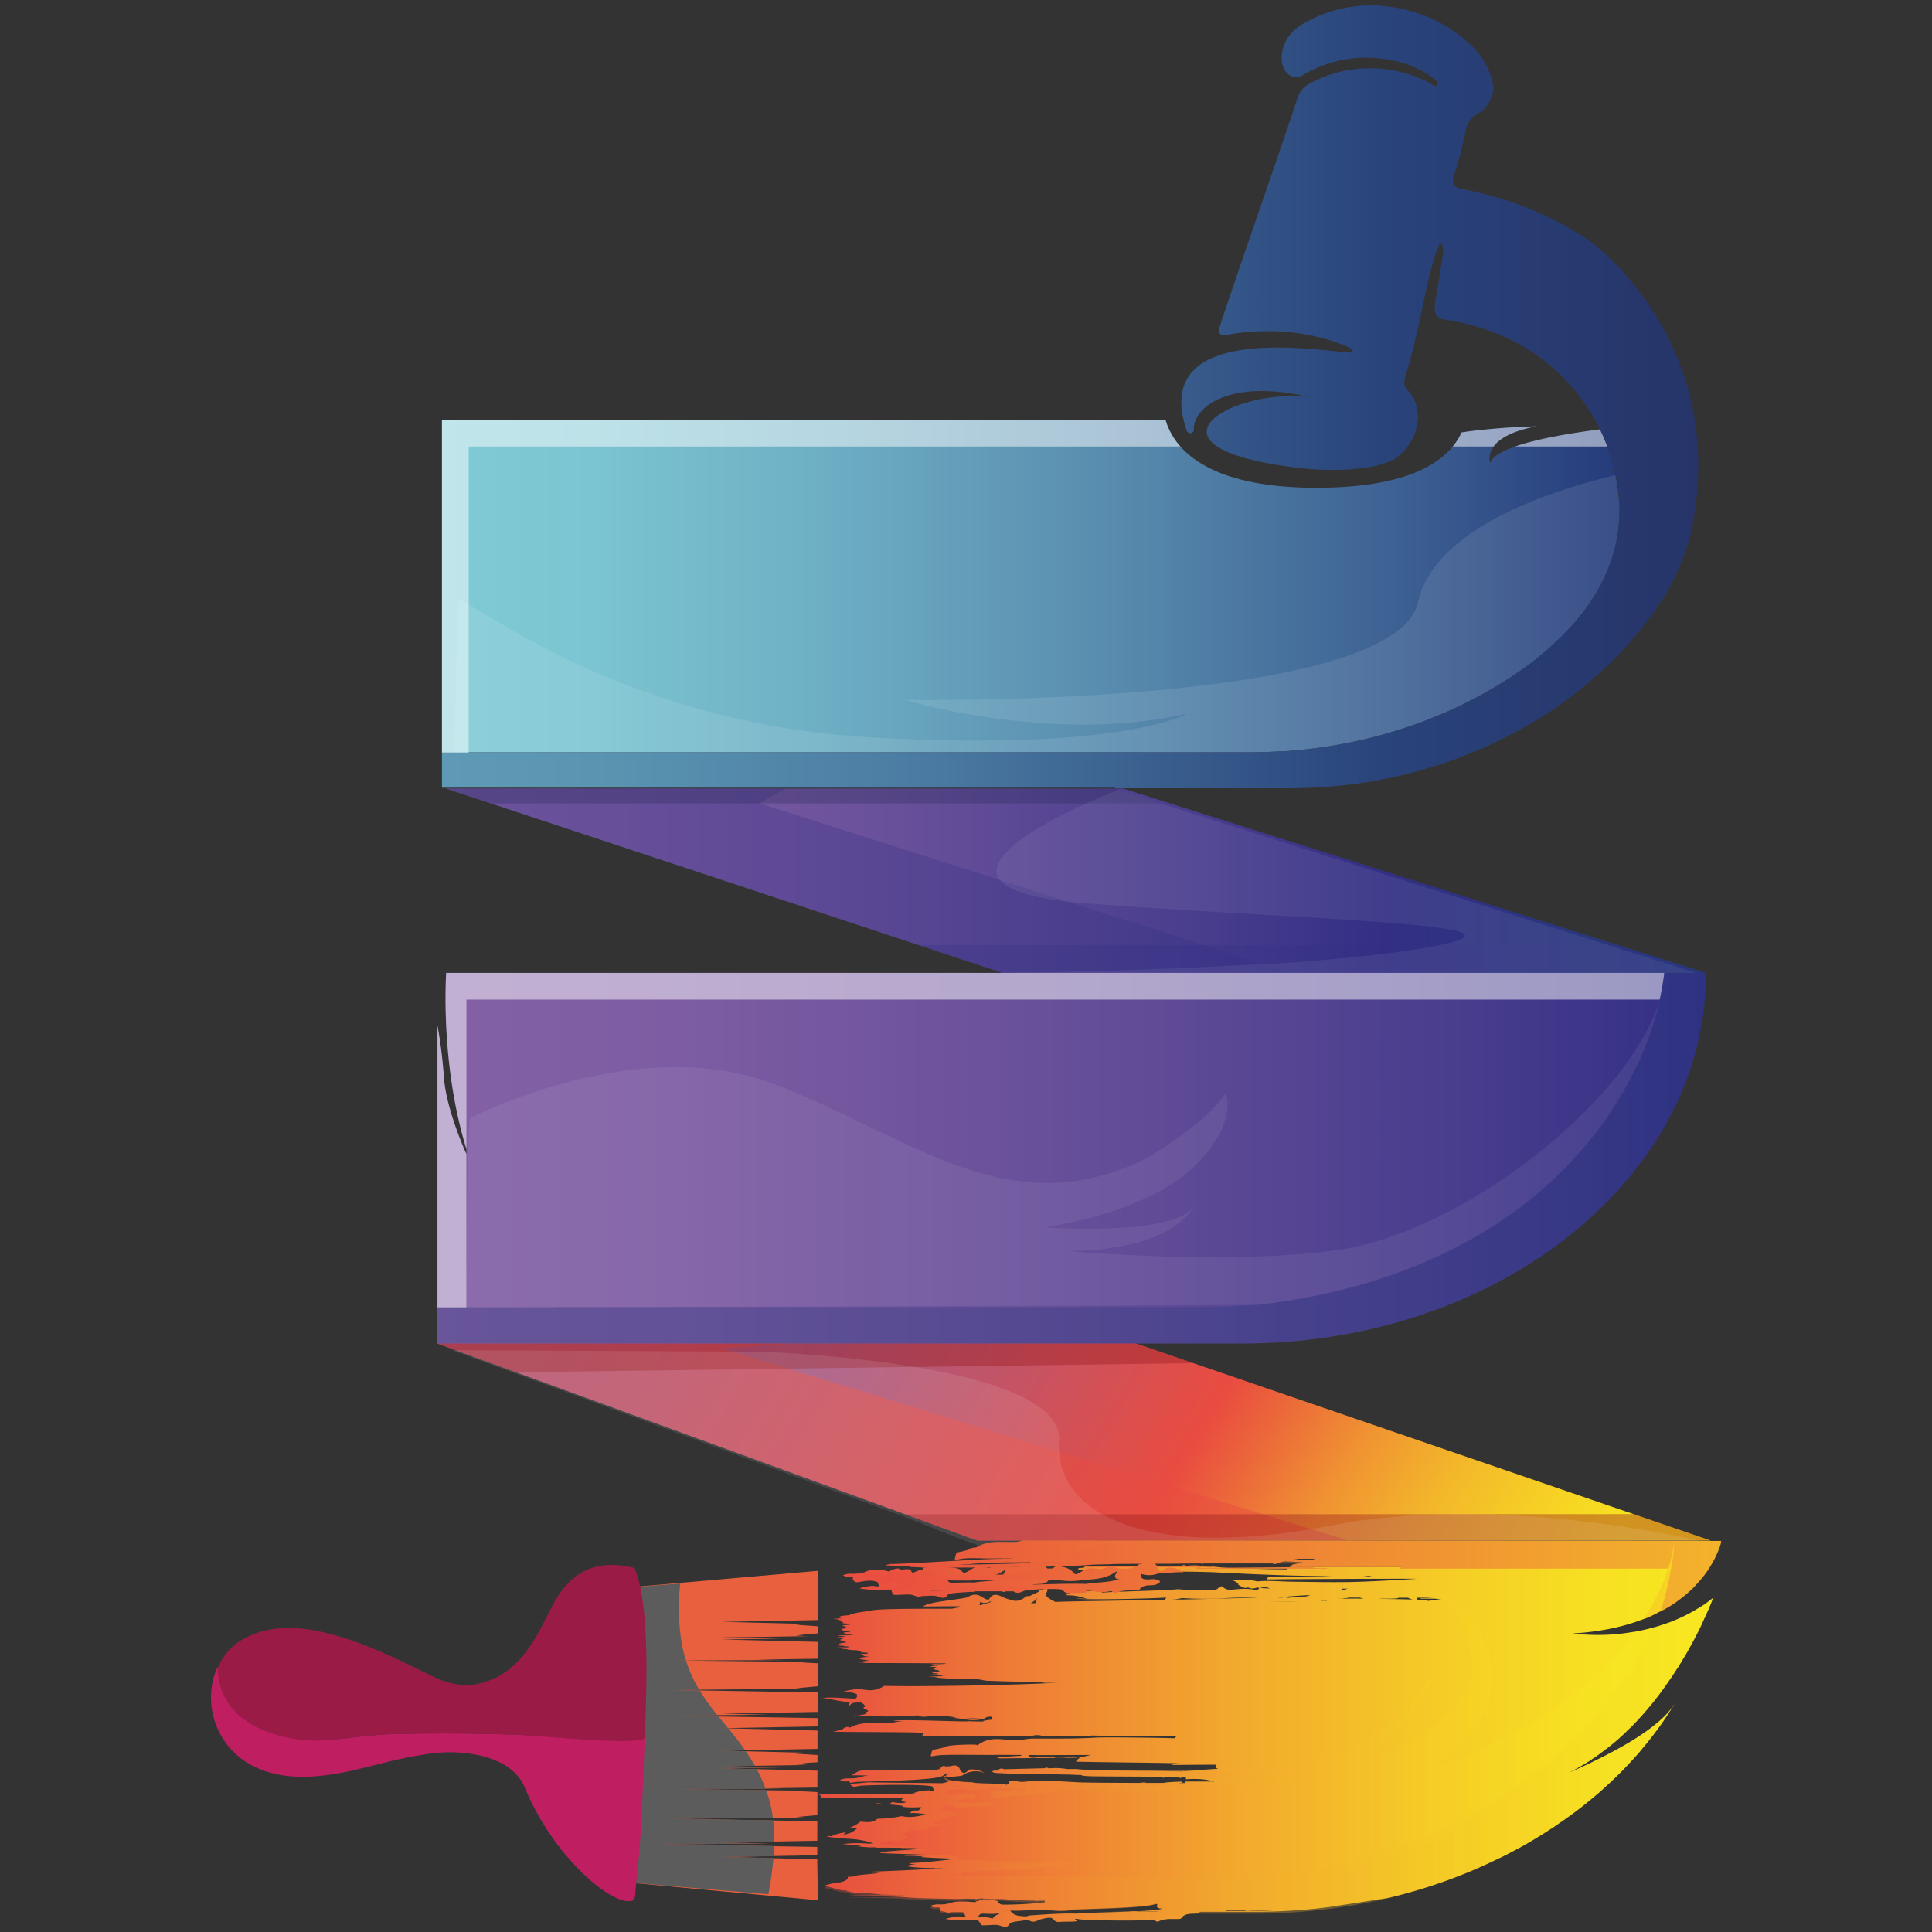 <svg width="800" height="800" fill="none" xmlns="http://www.w3.org/2000/svg"><rect width="100%" height="100%" fill="#333333" stroke="none"/><g clip-path="url(#a)" transform="matrix(1.29 0 0 1.29 -71.294 -54.531)"><path d="M561.607 241.069s-.031.057-.056.088a88.144 88.144 0 0 1-10.429 10.532c-22.35 18.024-51.723 29.727-84.268 31.785h-.41a2.279 2.279 0 0 1-.437 0c-3.16.177-6.213.266-9.341.266H205.735v.114h-8.603v-106.76h232.26a22.414 22.414 0 0 0 4.779 8.511c6.092 6.833 18.626 13.349 44.345 13.236 25.624-.121 37.576-6.517 43.05-13.236a20.404 20.404 0 0 0 2.813-4.49c.411-.089.853-.146 1.264-.209.411-.063.967-.146 1.441-.203 1.403-.177 2.781-.354 4.127-.468 9.608-1.026 17.161-1.089 17.161-1.089-8.217 1.557-11.946 4.141-13.678 6.459-2.048 2.818-1.049 5.281-1.049 5.281.67-2.026 3.628-3.755 7.932-5.281a69.243 69.243 0 0 1 5.689-1.672 71.046 71.046 0 0 1 3.223-.766c5.506-1.229 11.833-2.229 18.217-3.053a.323.323 0 0 1 .145 0 61.894 61.894 0 0 1 2.345 5.516c.354.994.702 1.995.998 3.021.203.589.38 1.172.557 1.761a80.483 80.483 0 0 1 1.024 4.401 69.21 69.21 0 0 1 1.315 10.006c.284 11.039-2.997 23.571-13.483 36.25z" fill="url(#b)" style="fill:url(#b)"/><path d="M434.171 185.605H205.71v98.306h-8.578V177.094h232.26a22.414 22.414 0 0 0 4.779 8.511zM548.365 179.146c-8.217 1.557-11.945 4.141-13.677 6.459h-13.103a20.4 20.4 0 0 0 2.812-4.49v-.032l1.264-.177c.475-.089.968-.146 1.442-.203 1.403-.177 2.78-.354 4.127-.468 9.583-1.027 17.135-1.089 17.135-1.089zM571.181 185.605h-29.612a69.214 69.214 0 0 1 5.688-1.672 71.367 71.367 0 0 1 3.223-.766c5.506-1.229 11.833-2.23 18.217-3.053a.297.297 0 0 1 .145 0 60.936 60.936 0 0 1 2.339 5.491z" fill="#fff" style="mix-blend-mode:overlay" opacity=".5"/><path opacity=".1" d="M561.607 241.067s-.031.057-.057.089c-41.008 44.527-87.895 41.448-106.964 42.886l-2.838-.089-2.673-.171c-3.749.292-4.072.197-4.072.197l-243.876.145 1.081-49.542s.354.146.942.411c.587.267 1.523.76 2.572 1.349 13.564 7.745 57.91 38.384 128.436 42.583 15.612.906 28.968 1.204 40.421 1.026h.088c47.86-.558 61.772-8.6 61.772-8.6-43.878 9.949-90.537-4.433-90.537-4.433s156.872 2.584 164.52-31.31c4.217-18.84 28.38-30.316 48.973-36.832 5.151-1.641 10.044-2.933 14.38-3.99a69.192 69.192 0 0 1 1.315 10.006c.284 11.063-2.997 23.596-13.483 36.275z" fill="#fff"/><path d="M566.734 120.515c-.209-.146-.379-.298-.557-.412-12.565-8.777-26.654-14.293-41.798-17.226-1.991-.411-3.337-1.266-2.459-4.053a146.379 146.379 0 0 0 3.893-14.844 7.306 7.306 0 0 1 4.046-5.37c2.838-1.527 5.271-6.08 4.74-8.867a23.223 23.223 0 0 0-6.352-12.178 45.293 45.293 0 0 0-20.473-11.83c-11.573-3.166-22.754-2.026-33.36 3.642-4.57 2.432-7.85 6.333-7.737 11.944.063 4.103 3.547 6.922 6.321 5.307 7.553-4.37 15.46-6.51 24.309-5.7 6.65.589 12.566 2.438 17.926 6.333.903.678 1.934 1.47 1.403 2.26-.582.938-1.668-.177-2.37-.557a40.264 40.264 0 0 0-18.924-4.78 39.259 39.259 0 0 0-16.548 3.375c-2.75 1.228-5.916 2.463-7.029 6.13-2.345 7.6-22.52 65.412-24.865 73.158-.506 1.672-.677 3.407 2.08 2.938 2.604-.443 20.415-4.052 38.808 3.8.734.311 1.84.975 1.783 1.849-5.739.469-65.95-11.798-53.378 25.11.354 1.045 2.395 1.128 2.3-.519-.353-6.332 10.499-16.51 36.995-10.303-24.568-3.009-57.638 15.99-4.153 22.658 11.277 1.413 24.512.906 31.193-2.532 5.202-2.667 12.288-14.092 4.368-22.571-1.03-1.102-1.024-2.496-.5-4.224 1.789-5.751 3.161-11.652 4.482-17.517.322-1.444.632-2.907.935-4.376 1.498-7.131 2.901-14.319 5.689-21.013 1.137 1.001 1.112 2.407.904 3.699-.734 5.015-1.492 10.069-2.402 15.053-.632 3.496.12 5.491 2.579 5.87 16.313 2.534 30.402 9.158 41.412 21.894 0 0 .734.791 1.846 2.286.323.412.632.88 1.024 1.38.241.324.474.678.733 1.027a41.662 41.662 0 0 1 3.192 4.876c.347.527.662 1.075.942 1.64.422.734.801 1.469 1.138 2.204a61.938 61.938 0 0 1 2.345 5.516c.354.994.701 1.995.999 3.021.202.589.379 1.171.556 1.76a54.536 54.536 0 0 1 2.338 14.408c.298 11.063-2.983 23.596-13.469 36.274 0 0-.032.057-.057.089a88.069 88.069 0 0 1-10.429 10.532c-22.35 18.023-51.722 29.727-84.268 31.785h-.41a2.442 2.442 0 0 1-.436 0c-3.16.178-6.214.266-9.342.266H205.766v.114h-8.634v11.272h215.655l.323.089h.031l.259.089h54.991c7.006.022 14.007-.408 20.958-1.286h.089a151.915 151.915 0 0 0 56.121-18.84 134.613 134.613 0 0 0 21.294-15.231 119.442 119.442 0 0 0 23.286-27.232 79.962 79.962 0 0 0 7.641-18.315 102.333 102.333 0 0 0 2.611-22.241c.202-41.899-26.919-66.236-33.657-71.631z" fill="url(#c)" style="fill:url(#c)"/><path d="m377.177 354.581-178.774-59.2 217.431.025 187.029 59.163z" fill="url(#d)" style="fill:url(#d)"/><path d="m377.177 354.582-178.774-59.2 109.12-.02-8.527 4.75 170.76 54.457z" fill="#322f84" style="mix-blend-mode:multiply" opacity=".3"/><g style="mix-blend-mode:multiply" opacity=".3"><path d="M427.774 300.156H212.82l-14.417-4.775 214.518.019z" fill="#252855"/><path d="m602.862 354.568-225.685.013-27.072-8.968h224.46z" fill="#322f84"/></g><path d="M604.337 536.761 249.26 415.004l-24.113 30.487-.031.063-29.291 27.935-.056.088.113.057a.218.218 0 0 1 .12.032l172.921 63.095z" fill="url(#e)" style="fill:url(#e)"/><path d="m368.943 536.75 118.936-.05-200.732-61.569 21.427-1.539-83.427-28.055-29.435 28.03z" fill="#e94c40" style="mix-blend-mode:multiply" opacity=".5"/><g style="mix-blend-mode:multiply" opacity=".4" fill="#991c1f"><path d="m579.838 528.281-233.94.07 23.044 8.41h235.395zM438.33 479.834l-189.058-64.83-53.58 58.542 25.232 9.227z"/></g><path d="M602.863 354.568a98.772 98.772 0 0 1-.961 13.66 100.28 100.28 0 0 1-1.941 9.956 83.249 83.249 0 0 1-.865 3.255 183.772 183.772 0 0 1-1.056 3.419 2.12 2.12 0 0 1-.145.387 71.254 71.254 0 0 1-1.157 3.274 101.115 101.115 0 0 1-2.863 6.966 131.818 131.818 0 0 1-2.667 5.402 83.56 83.56 0 0 1-1.442 2.647 106.533 106.533 0 0 1-2.338 3.907 117.815 117.815 0 0 1-2.472 3.8 115.884 115.884 0 0 1-2.888 4.021c-.677.944-1.397 1.857-2.117 2.775a93.737 93.737 0 0 1-2.718 3.299 93.343 93.343 0 0 1-1.897 2.172c-.632.703-1.321 1.47-1.991 2.192a118.759 118.759 0 0 1-4.424 4.502c-.5.481-1.005.969-1.536 1.469-1.372 1.305-2.788 2.534-4.235 3.8-.84.747-1.707 1.47-2.598 2.192-.72.582-1.441 1.159-2.187 1.735-1.131.918-2.307 1.785-3.489 2.679-.044 0-.069.044-.12.069-1.08.798-2.162 1.564-3.267 2.337a3.106 3.106 0 0 1-.361.241c-1.226.842-2.528 1.685-3.792 2.533-1.265.849-2.573 1.64-3.868 2.406-1.296.767-2.649 1.571-3.995 2.318-1.201.672-2.409 1.349-3.634 1.976a37.05 37.05 0 0 1-1.562.817 139.978 139.978 0 0 1-7.168 3.445 2.328 2.328 0 0 1-.36.171c-1.371.633-2.768 1.204-4.134 1.78a155.358 155.358 0 0 1-4.019 1.614c-.386.147-.747.292-1.107.412-1.264.482-2.528.937-3.849 1.4-1.517.525-3.053 1.057-4.595 1.539-1.542.481-3.123.962-4.69 1.424-1.568.462-3.16.868-4.734 1.268-1.574.398-3.224.823-4.835 1.183-1.612.361-3.161.697-4.741 1.014-.095 0-.215 0-.309.044-1.587.317-3.161.602-4.785.867-1.625.267-3.009.508-4.551.723-.575.076-1.15.171-1.706.221a72.375 72.375 0 0 1-3.054.387c-1.971.24-3.944.43-5.916.601-1.706.146-3.413.266-5.145.361h-.101c-1.467.07-2.933.146-4.424.19a157.76 157.76 0 0 1-6.011.095H195.679V371.458a145.252 145.252 0 0 1 1.991 15.763c.48 8.822 4.74 19.689 7.288 25.47v-1.588c-7.718-25.111-6.808-50.943-6.492-56.535z" fill="url(#f)" style="fill:url(#f)"/><path d="M197.686 387.221c.481 8.822 4.728 19.683 7.275 25.465v49.302h-9.272v-90.523a151.753 151.753 0 0 1 1.997 15.756z" fill="#fff" style="mix-blend-mode:overlay" opacity=".5"/><path d="M589.47 354.568c0 .12 0 .24-.051.361 0 .361-.069.747-.12 1.204a.677.677 0 0 0-.05.24c-.045.342-.121.678-.165 1.013-.29 1.9-.632 3.8-1.062 5.738H204.99v47.979c-7.718-25.111-6.808-50.943-6.492-56.535z" fill="#fff" style="mix-blend-mode:overlay" opacity=".5"/><path d="M589.48 354.556c-7.326 60.22-70.842 107.273-148.169 107.273H195.702v11.653h258.301c82.225 0 148.877-53.241 148.877-118.926z" fill="#253b7b" style="mix-blend-mode:multiply" opacity=".3"/><path opacity=".07" d="M206.328 401.122s53.549-27.815 97.737-10.766c44.187 17.048 75.133 45.661 119.328 23.66 0 0 19.556-11.399 25.282-20.899 0 0 4.57 10.133-11.238 24.597-15.808 14.464-46.861 18.524-46.861 18.524s45.021 3.318 48.574-8.093c0 0-4.38 15.255-40.952 15.718 0 0 52.948 4.774 87.687-.57 39.112-6.016 92.282-47.269 102.149-80.131 0 0-14.077 84.229-129.075 97.983l-253.99.881s.089-61.733 1.359-60.904z" fill="#fff"/><path d="M605.019 537.787H488.118l-118.943.507-7.996-2.964-14.935-5.965-110.656-40.759h-.177l-3.982-1.494-3.248-1.216h-.09l-6.32-2.35-12.237-4.522h-.151v-.031h-.064l-9.045-3.319 88.831.437 10.284.063s35.497 1.141 63.289 7.6c18.248 4.287 33.158 10.861 32.545 20.899a24.344 24.344 0 0 0 .113 4.667c.999 8.657 6.447 15.529 15.802 20.075 7.408 3.636 17.249 5.84 29.315 6.333h.209c2.225.12 4.539.146 6.953.089a182.228 182.228 0 0 0 26.186-2.35c2.902-.436 5.828-.968 8.849-1.551 5.651-1.114 11.378-1.9 17.193-2.496 17.748-1.792 35.762-1.348 51.697 0a379.729 379.729 0 0 1 51.582 7.911h.178c.631.145 1.111.265 1.403.322z" fill="#fff" style="mix-blend-mode:hard-light" opacity=".1"/><path opacity=".07" d="M599.725 354.574H377.239c6.522-.076 47.79-.601 86.921-3.109l-2.857.355c18.709-1.204 36.919-2.869 50.603-5.156l1.264-.215c44.397-7.689-39.636-8.797-109.486-14.242a144.59 144.59 0 0 1-5.291-.508h-.044c-13.273-1.443-19.942-4.002-22.223-7.111-5.727-7.682 15.296-18.746 28.354-24.648 5.556-2.533 9.671-4.097 9.671-4.097l12.938 4.097 61.81 19.544 3.539 1.133z" fill="#fff"/><path d="M383.868 536.716c-.613.096-1.217.24-1.808.43-4.589.412-9.127-.842-13.495 1.856h-.208c-.379 0-1.732.165-2.212.684l-.196.063c-.928.294-1.872.537-2.826.728-.512.096-.708.14-.986.634v.063c0 .025 0 0 0 0 0-.101.039-.323-.108.387-.309 1.443-.846 1.557 1.758 1.108 2.731-.469 6.428-.096 9.424-.146 2.275-.044 4.716.045 7.01 0-.19.038-.468.076-.632.095h-.393c-1.263 0-3.406 0-5.194.064-5.848.145-25.915 1.513-32.343 1.614a4.95 4.95 0 0 0-2.194.475c2.427.045 4.987.272 7.382.253 9.134-.063 13.325-.101 22.451-.924 2.472-.222 5.007-.07 7.49-.279 3.117-.037 6.226-.05 9.343-.063a.522.522 0 0 0-.241.209h-.044a.78.78 0 0 0-.389-.102.776.776 0 0 0-.388.102c.05 0-.038.114-.67.507a7.068 7.068 0 0 1-2.782.804c-.826.098-1.663.098-2.489 0a5.525 5.525 0 0 1-2.213-.677l-.101.063h-.152a14.59 14.59 0 0 0-3.16.595c-.228.082-.449.158-.632.253-.633-.076-1.334-.184-2.01-.253a10.114 10.114 0 0 0-1.953 0h-.196c-1.264.24-2.415 1.405-3.546 1.767-.79.247-.556-.051-1.176-.336-.221-1.995-11.251-1.317-12.078-1.266-1.094.044 1.124 2.235-2.718 2.134a2.095 2.095 0 0 1-1.442-.938v-.037c-.063-.14.152.208-.044-.127-.417-.747-2.219-.488-2.97-.228 0 0-.057-.038-.077-.044-.341-.133-.682-.286-1.023-.431a3.575 3.575 0 0 0-1.954.494 2.524 2.524 0 0 0-1.055.481h-.101c-.392-.127.632.171-.43-.158a11.718 11.718 0 0 0-2.054-.361c-1.751-.165-3.957-.076-5.259.741a13.463 13.463 0 0 1-3.994.468h-.076a6.69 6.69 0 0 0-2.876.494l.088.077a3.883 3.883 0 0 0 1.725.405 3.269 3.269 0 0 1 1.063 0c.29.101.436.355.265.962.758.76.891.913 1.998.735 1.896-.317 4.133-.849 6.061.095l.063.291c.221.931 1.005 1.222-1.264.893-1.093-.152-3.445.329-4.728.767 2.297.377 4.628.515 6.952.411 1.076 0 2.15-.089 3.237-.146a.217.217 0 0 0 0 .051c.063.177-.045-.165.095.26.139.424.436 1.665 1.068 1.501h.467c1.043.044 3.275-.222 4.741-.064 1.094.121 2.838 1.406 3.792-.044 0-.057.083-.184.36-.431.74-.671 8.059-2.121 8.691-1.336 1.082 1.355 1.897.937 3.161.918 1.264-.018 2.617-.044 3.894-.095 1.276-.05-.5-.994 1.649-.633 1.897.323 4.665.697 6.757.082 0 0-.031-.057 0-.038.354.228 1.441.843 1.751.672 1.827-1.026 4.21-.773 5.796-.805 1.169 0 1.479.089 2.099-.842-.07 0-.032 0 0-.032 1.181-.848 2.294-.791 3.615-.861.431.004.859-.071 1.264-.221 2.377-1.014.93-1.438-.385-1.704-1.056-.209-5.057.944-4.318-1.71a8.03 8.03 0 0 0 4.52.146c.549-.14 1.536-.431 1.896-.526 2.49.145 4.747-.304 7.162-.139a7.44 7.44 0 0 0-2.643-1.267 11.502 11.502 0 0 0-2.439-.272 1.501 1.501 0 0 0-.532.272c-.47.362-.987.66-1.536.887v.038l-.145-.057a1.578 1.578 0 0 1-.992-.868 1.14 1.14 0 0 1-.088-.241 1.832 1.832 0 0 0-.911-1.222h5.266c3.21-.044 6.434-.076 9.644-.088a.33.33 0 0 0 .114.057.64.64 0 0 0 .689-.057h22.445c.075.046.156.08.24.101.274.096.567.122.853.076.203-.051.191-.12.348-.177h10.745a17.536 17.536 0 0 0 3.73-.298c-4.501-.107-9.027-.045-13.539-.063 1.511-.374 3.027-.633 4.519-1.134h11.206a4.145 4.145 0 0 0-1.46.488l28.298.95a.727.727 0 0 1-.044.158c-.746.158-1.751.393-2.433.526-.582.12-.632.088-1.037.582v.051a3.328 3.328 0 0 1-.468.323h122.545l-.05.146c-1.776 5.851-4.59 11.101-7.736 16.085l.29-.127a44.839 44.839 0 0 0 4.526-2.21l.158-.088v.07a.474.474 0 0 1 .101-.077h.075a.089.089 0 0 1 .051 0v-.057h.044c.999-.545 1.953-1.089 2.851-1.691.632-.411 1.264-.823 1.82-1.266.556-.444 1.264-.899 1.814-1.381l.822-.684c.279-.22.547-.455.802-.703a49.965 49.965 0 0 0 1.67-1.557v-.045l.05-.044.044-.051c.436-.436.847-.874 1.214-1.31.214-.223.411-.438.581-.634.171-.196.366-.437.531-.634.367-.436.702-.848 1.018-1.266.316-.418.632-.867.898-1.266.265-.399.467-.69.682-1.039a32.703 32.703 0 0 0 3.097-6.169c.095-.247.19-.487.265-.709.146-.437.241-.798.316-1.063v-.052a.354.354 0 0 0 0-.145.32.32 0 0 0 0-.107v-.096c0-.038 0-.075.051-.108a.14.14 0 0 1 0-.05.254.254 0 0 0 .044-.101zm-15.872 13.54c-4.993-.216-15.119.911-16.357-1.165 1.339.081 5.732-.254 8.849.101 2.232.248 4.49.169 6.7-.235 3.729-.221 7.231-.322 10.649-2.735.039.044.102 0 .127.057.025.056 0 .221.044.291a.237.237 0 0 1-.057.07l-.265.316c-.676.842-.278 2.071 1.264 1.697-3.685 1.204-7.288 1.001-10.954 1.603zm108.438-7.296-.095.038-.152.076h-.063l-.038-.038c-.195-.12-.493 0-.726.032a11.97 11.97 0 0 1-2.175 0l-.973-.203c-2.977-.589-8.489-.291-12.445-.354-3.161-.045-7.617-.343-10.929-.298 2.25-.039 4.633 0 6.915 0a14.883 14.883 0 0 0 2.951-.361h1.549c.428.15.871.253 1.321.31h14.822a7.4 7.4 0 0 0 1.315-.304c-.076 0-.196-.095.316.057.233.07.594.228.992.399-.885.128-1.756.345-2.598.646zm5.966-1.146a.123.123 0 0 0-.037-.058c.091-.137.197-.264.316-.379.72-.735 4.165-.729 4.968.582-1.119-.335-3.173-.335-5.247-.145zm-20.302 12.235h1.726-1.732zm44.878 46.591h.195-.031c-.032 0-.133-.012-.164 0zm-50.49-43.817h.113zm-14.538-11.71-.347-.082a15.72 15.72 0 0 0-4.81-.203h-.044a2.864 2.864 0 0 1-.74 0c-.392-.076-.847-.455-1.17 0-4.373.101-25.32.196-29.706.292-.74-.273-1.265-.349-1.84.215h43.234a38.358 38.358 0 0 1-1.644-.222c-.977.07-1.956.07-2.933 0zm2.048 15.199h-.075z" fill="url(#g)" style="fill:url(#g)"/><path d="M367.628 614.655a.271.271 0 0 1 0 .057c.176 0 .34 0 .373-.044zm133.132 36.864a163.24 163.24 0 0 0 7.312-1.9c1.113-.31 2.226-.633 3.319-.968a1.58 1.58 0 0 0 .486-.146c1.113-.336 2.226-.703 3.319-1.064 1.093-.361 2.345-.779 3.508-1.19a176.947 176.947 0 0 0 9.108-3.541 160.953 160.953 0 0 0 8.742-4.009h.075c1.6-.779 3.192-1.577 4.741-2.444a74.365 74.365 0 0 0 3.42-1.849.476.476 0 0 0 .145-.096 25.838 25.838 0 0 0 2.156-1.266c.457-.242.902-.509 1.333-.798l1.213-.728c1.063-.633 2.105-1.336 3.161-2.014.196-.12.411-.24.632-.387.462-.291.897-.582 1.358-.924l1.935-1.336c1.144-.773 2.225-1.577 3.344-2.375a111.967 111.967 0 0 0 4.114-3.166c1.188-.969 2.377-1.938 3.539-2.933a55.184 55.184 0 0 0 2.087-1.823 157.652 157.652 0 0 0 3.988-3.712c.112-.099.217-.204.316-.316.537-.507 1.068-1.045 1.606-1.577a27.917 27.917 0 0 0 1.567-1.653c.758-.747 1.454-1.526 2.155-2.299a63.822 63.822 0 0 0 1.555-1.729c.436-.481.872-.994 1.265-1.5.391-.508.821-.976 1.232-1.483a117.258 117.258 0 0 0 3.299-4.198c.215-.266.43-.558.632-.849a86.814 86.814 0 0 0 3.792-5.579c.632-.969 1.265-1.945 1.897-2.939-.095.146-.171.266-.266.393a.992.992 0 0 1-.215.31l-.164.254-.322.431a21.65 21.65 0 0 1-2.08 2.532 8.979 8.979 0 0 1-.947.944l-1.018.95c-.361.31-.721.633-1.113.944a51.226 51.226 0 0 1-4.31 3.223c-.361.273-.727.513-1.113.76-.759.507-1.523.988-2.3 1.475-.778.488-1.581.944-2.377 1.406a134.464 134.464 0 0 1-3.9 2.166 184.563 184.563 0 0 1-7.585 3.831 131.824 131.824 0 0 1-4.987 2.28c-.461.197-.898.368-1.334.532l.107-.05c.955-.494 1.897-.981 2.845-1.526.828-.463 1.65-.951 2.446-1.431.582-.337 1.163-.729 1.726-1.09v-.051a57.372 57.372 0 0 0 3.919-2.792c.392-.292.828-.633 1.263-.969a.074.074 0 0 0 .051 0s.045 0 .07-.051c.026-.051 0 0 0-.045.417-.291.803-.633 1.194-.924a69.786 69.786 0 0 0 4.02-3.54c.632-.633 1.264-1.267 1.896-1.843.633-.576 1.208-1.216 1.815-1.849a79.288 79.288 0 0 0 2.756-3.059c.417-.456.802-.918 1.194-1.381a97.492 97.492 0 0 0 5.688-7.403c.43-.602.848-1.209 1.265-1.817.417-.608.897-1.267 1.308-1.945.411-.677.822-1.266 1.264-1.899.778-1.267 1.53-2.534 2.257-3.737a67.429 67.429 0 0 0 1.548-2.723c.487-.899.968-1.741 1.403-2.59a101.952 101.952 0 0 0 2.396-4.762l.633-1.432c.119-.265.239-.506.36-.747.41-.848.751-1.653 1.067-2.381.096-.197.171-.361.241-.532.069-.171.152-.368.221-.532a60.613 60.613 0 0 0 1.138-2.863 54.39 54.39 0 0 1-2.529 1.901 26.558 26.558 0 0 1-2.68 1.659 11.4 11.4 0 0 1-.966.582c-.538.317-1.043.602-1.574.868a49.667 49.667 0 0 1-4.773 2.235c-.726.292-1.409.583-2.111.824a.191.191 0 0 1-.095 0c-.511.196-.992.361-1.479.513a3.414 3.414 0 0 1-.461.164c-.48.146-.942.317-1.428.462v-.044c-.089.036-.18.065-.272.089a.217.217 0 0 0 0 .051h-.158c-.632.183-1.264.348-1.896.513-1.688.43-3.337.797-4.981 1.064-.164.007-.327.03-.487.069-1.011.146-1.985.317-2.977.437h-.044a66.7 66.7 0 0 1-16.136 0 84.305 84.305 0 0 0 11.623-1.431 66.347 66.347 0 0 0 11.333-3.262c.284-.126.556-.228.828-.335 3.161-4.984 5.96-10.234 7.736-16.086l.051-.146H469.043c-.323.222-.633.495-.525.697-4.633 0-9.216-.158-13.855-.272-2.706-.07-5.448-.108-8.16-.425H403.27l-.202.222h-.114c-.348.076-1.442-.177-1.682.387.392.205.823.326 1.265.354 8.709.564 33.935.259 42.639.684 10.966.539 21.945 1.071 32.949 1.191 5.436.063 10.954.741 16.434-.045.108.029.218.051.329.063a37.67 37.67 0 0 0 11.301.324c2.579-.336-47.025-.064-44.434.057.771.037.392.171.24.703-1.663-.077 49.623-.304 47.948-.203-5.89.374-11.838.709-17.754.931-7.314.273-14.645.082-21.958 0-3.546-.045-7.067-.399-10.619-.171a7.276 7.276 0 0 1-.91.069 8.702 8.702 0 0 0-3.255-.354c-1.612 0-3.211 0-4.816-.038.729.15 1.404.501 1.947 1.013h.068a.766.766 0 0 1 .095.457c1.126.576 1.897 1.354 3.161.835 1.036.564 1.896.411 2.996 0 .632.418 1.264.07 1.947-.101h.062c.275.041.552.056.829.044h.082c.341.142.689.267 1.043.374h.037v.044a118.852 118.852 0 0 1-3.368-.177 1.36 1.36 0 0 1-1.036.715c-2.03-.551-4.602-.437-6.542-.266-1.941.171-2.972.444-4.476-1.013a6.883 6.883 0 0 0-1.896 1.203 86.445 86.445 0 0 1-12.287-.241c-2.63.444-21.85.767-24.486 1.134.424-.308.888-.56 1.378-.747a46.128 46.128 0 0 1-10.158-.159c-.809.881-1.789 1.154-2.711 1.73 2.361-.067 4.712.34 6.914 1.196a25.583 25.583 0 0 0-3.672-.12c4.152.469 24.847 0 29.012-.367-.071.28-.231.528-.455.709-6.239.222-29.075.444-35.149.709a7.357 7.357 0 0 0-.677-.379 10.165 10.165 0 0 1-1.814-1.147.19.19 0 0 1-.069-.057c-.038-.057-.127-.133-.19-.215a1.278 1.278 0 0 1-.177-.342 6.192 6.192 0 0 1-.12-.633 1.12 1.12 0 0 0 .202-.14c.462-.399.633-2.013-.511-1.266l-1.897.475c0 .139 0 .285-.037.424l-.14.076c-.569.329-2.06.988-2.635 1.266l-.146.07h-.038c-.246.063-.588-.038-.79 0a2.366 2.366 0 0 0-.916.57 4.686 4.686 0 0 1-3.003.956 24.466 24.466 0 0 1-3.084-.867c-1.707-.741-3.629-2.046-5.019.12a1.413 1.413 0 0 1-.164.235c-.341.405-1.574-.248-2.023-.564-1.782-1.267-3.16-1.108-4.98-.057-2.023.678-12.224 1.4-14.039 2.85.032.038.044.082.083.107.909 0 10.353-.095 11.194-.076.291.023.568.133.796.317a9.734 9.734 0 0 0-2.199.342l-.93.127h-5.638c-11.44 0-17.874.151-19.544.5-.631.057-1.048.127-1.454.203-.404.075-.783.151-1.264.221-.916.145-2.047.285-2.711.45-.859.209-2.446.405-1.795.678-.405 0-.784.05-1.125.075-1.644.146-2.529.342-2.529.565 0 .101.184.195.557.303.145.038.145.089.209.133-.683 0-1.265.057-1.985.057h-.304v.14c.375.012.749.046 1.119.101.168.04.331.1.487.177.189.158 1.372.304 1.005.462-.366.158-.196.272.537.393-.31.076-1.157.152-.038.234l.948.096c.778.094 1.164.158 1.164.221s-.393.127-1.164.202l-.467.039c-1.429.139-.98.285-.089.43.082.076.057.152.177.222a.987.987 0 0 0 .379.114c.234.04.471.065.708.076l.386.05s0 .057-.114.064l-.98.069c-1.864.153-2.225.342-1.346.634.44.125.891.206 1.346.24l.6.089c.083.051.519.095.519.152 0 .057-.164.063-.689.095l-.43.032c-1.346.12-1.359.304-.138.513.498.126-.829.139-.993.215.35.049.703.068 1.055.057h1.378c1.012 0 .784.108-.746.228h-1.403a9.694 9.694 0 0 0-1.896.076c-.234.095.695.12 1.22.164 1.188.083 1.1.172.152.267-2.466.221-2.472.259-.139.443.131.01.261.035.385.076-.53.202-1.511.399-.677.633-.182.089.178.158.519.235.695.158 1.492.323.632.506a5.06 5.06 0 0 0-1.138.102c-.682.151-1.403.31.121.449 1.523.14 1.264.266-.083.399a4.061 4.061 0 0 0-.922 0c.434.106.882.14 1.327.101l1.353.102c.575.057.84.095.84.145 0 .051-.252.101-.695.178H326.075a18.656 18.656 0 0 0-2.218.063c-.057.108 1.453.076 2.25.121.101.037.632.088.101.113-1.366.064-.701.127-.088.191l.985.094h.19c0 .222 1.327.285 2.826.33.414.063.823.154 1.226.272.284.082.524.152.373.235-.708.101 0 .17.594.202 2.035.102 1.732.273 1.081.462a3.945 3.945 0 0 1-.67 0 2.846 2.846 0 0 0-.632.045c-.405.051-.601.114-.601.164 0 .051.208.121.632.178.423.057 0 .322 1.176.436l.752.089s.032.038 0 .045c-2.851.19-3.533.431-2.319.791l.316.045c.415.097.838.16 1.264.189 0 .089 1.567.159.271.267-1.896.158-2.086.335-.701.576.277.057-7.054.094 3.014.12 10.07.026 20.075.057 20.075.108h.917a9.757 9.757 0 0 1 2.028.076c.077.127-1.264.133-2.092.171h-.593a9.86 9.86 0 0 0-1.897.07c-.252.094.632.126 1.157.164 1.163.082 1.264.165.277.266-.227 0-.505 0-.682.051-1.694.202-1.7.215.278.38.494.044.399.088.404.145-.865.229-1.087.463-.334.703.582.133 1.365.267 1.365.405 0 .14-.151.134-.537.21a4.716 4.716 0 0 0-1.359.151v.033c-.911.189-.184.316 1.201.423.512.102.423.197-.336.286a6.242 6.242 0 0 0-1.352.051c-.12.088.632.12 1.296.132.512 0 1.005.063 1.422.108.315.023.626.078.93.165-.705.118-1.417.172-2.131.158-.872 0-1.84 0-2.692.063a53.18 53.18 0 0 0 2.85.114c.12.02.238.049.354.083h-.107c-1.852.101-.582.158.202.228 1.781.182 3.57.273 5.36.272 2.667.07 5.531.12 6.535.146.73.052 1.456.15 2.175.291.74.166 1.497.255 2.256.266h.317c.884.031 1.82.05 2.635.094 2.345.127 12.964.261 15.643.28.632 0 1.359 0 1.359.132-.512 0-1.036 0-1.542.039-.505.037-1.637 0-1.346.114a9.345 9.345 0 0 0 1.77 0 96.066 96.066 0 0 1 3.065-.077l-2.812.152c-11.688.634-41.155 1.178-52.873.874a7.908 7.908 0 0 1-5.511 1.343c-1.012-.095-2.036-.298-3.11-.5-1.429.493-2.895.443-4.317 1.007 1.435.184 2.838.164 4.19.867.045.779.045 1.076-.518 1.419-1.858-.095-3.71-.241-5.568-.317a42.894 42.894 0 0 0-5.007.044c1.675.254 3.338.576 5.007.874 1.264.228 2.528.438 3.792.596-.221.341-.632 1.082-.076 1.178.683-1.369 1.992-1.039 3.041-1.229a2.33 2.33 0 0 1 1.203.399c.357.241.641.576.819.969-2.13.741 2.465 1.153.316 1.754.765 1.216-4.974 1.033-3.894.887 1.391.177 2.765.31 4.122.398 2.635.166 12.009.159 14.759.039 4.158-.184-2.788-.431 1.39-.241.86 0 .922.5 1.896.437 4.349-.266 6.321-.52 10.745.279-.451.004-.9.04-1.346.108a9.717 9.717 0 0 1 1.896.151h.24l.221.038c2.169.355 4.867.836 7.206.115a47.758 47.758 0 0 1-5.36-.298c1.966.051 3.938.165 5.91.285.834-.786 1.706-.729 2.667-.697-.246.342-.138.57 0 .944a16.12 16.12 0 0 0-3.097.462l.518.146c-1.447 0-2.907-.045-4.355-.064a3.55 3.55 0 0 0-.998 0h-2.377c-3.894-.05-16.073-.526-19.967-.31-6.257.354 9.797.26 3.565.266a20.87 20.87 0 0 0-5.575.526c-.385.031-.77.044-1.15.05-3.161.07-6.258-.348-9.329.374a12.285 12.285 0 0 0-2.997 1.133h-.031.031l-.145-.107c-.518-.349-1.712 0-2.256.722l-.221.057c-.632.145-2.074.469-2.813.633.158 0 3.615.051 8.451.076l9.329.051c10.859.07 11.333.184 11.333.436a.092.092 0 0 1 0 .033.236.236 0 0 1 0 .075c0-.088.031-.355-.095.33-.038.189-.884.355-2.307.493 17.648 0 21.832 0 35.067-.044.531 0 1.087-.05 1.612-.044 0 0-.063 0 0 0s.132 0 .196-.038c.332-.035.66-.103.98-.203.135-.038.276-.064.417-.076h1.314c.433.126.874.215 1.321.267 4.937 0 9.861 0 14.791-.045.237-.013.472-.052.701-.114 2.27.114 21.105.209 23.387.26 1.264 0 2.528 0 3.792.044a8.461 8.461 0 0 0-.518.424.853.853 0 0 0-.127.165c-2.882-.152-22.343-.399-25.238-.215-6.277.405-12.571.285-18.836.322a20.607 20.607 0 0 0-5.593.552 27.288 27.288 0 0 1-3.66-.165c-.543-.045-1.081-.102-1.618-.139-2.825-.228-5.607-.191-8.267 1.899h-.045c-.133-.095.222.109-.17-.132s-9.905-.083-10.328.76l-.247.069c-.6.165-2.086.488-2.819.634-.499.094-.702.101-1.005.576 0 .05 0 0 0 0a.314.314 0 0 0 0 .075c0-.101 0-.252-.119.343-.367 1.532-.677 1.266 1.82.937 2.616-.38 14.537-.139 17.533-.177 2.996-.039 6.321 0 9.418 0v.272l-7.844.488c.354.211.752.334 1.163.36 6.472-.101 12.907-.094 19.372-.171 1.991 0 3.983-.05 5.98-.063v.057s.038 0 0 .057-1.207.868-.961 1.039c-.062.051-.126.082-.183.126 5.53.177 27.641.361 33.177.532l-2.755.177c.354.209.752.331 1.162.355 4.425-.057 8.849-.082 13.274-.088-.05.88.284 1.146.866 1.304h-.196l-.86.063c-3.3.233-6.597.495-9.892.786a.782.782 0 0 0-.29-.164.624.624 0 0 1 0 .183c-.165 0-.316.044-.481.044-2.528-.056-4.974-.126-7.503-.19-3.261-.076-23.133-.127-26.382-.633-.973 0-2.01.057-2.945 0h-.133l-.209-.044a20.712 20.712 0 0 0-4.804-.216h-.05a2.864 2.864 0 0 1-.74 0c-.379-.075-.834-.449-1.163 0l-9.998.254-3.091.076-.215-.076a1.442 1.442 0 0 0-1.264 0 1.72 1.72 0 0 0-.317.247 1.96 1.96 0 0 0-.24.259h-.113c-.342.057-1.448-.184-1.675.399.388.215.82.338 1.264.361 7.236.444 14.455.311 21.679.488 1.448 0 2.895.076 4.342.145.677 0 1.353.045 2.017.089-.063 0-1.264.064-.43.14 1.069.101 1.353.145 2.8.202 1.448.057 20.953.121 22.685.165.301.117.566.309.771.557a1.153 1.153 0 0 0-.347-.545c1.98.051 3.959.123 5.935.215-.26 0-.519 0-.733.21a3.995 3.995 0 0 0 1.099-.26l1.018.038a.62.62 0 0 1 .099.292.607.607 0 0 1-.049.303 28.576 28.576 0 0 1 5.942.07c1.555.184 2.016.405 3.356.633h-9.651c.114.197.303.355.189.633h-2.099c-.075 0-.132-.075-.202-.107.468-.101 1.081.107 1.391-.5a58.07 58.07 0 0 0-6.011.373c.121.015.242.036.361.063h-1.297c-3.356 0-23.222-.031-26.546-.208-5.733-.304-11.472-.78-17.249-.184a7.675 7.675 0 0 1-2.611-.184c-1.131-.379-1.536-.221-2.528.279.157.223.331.435.518.634l.063.063-1.365-.076c.17.122.294.299.355.5a1.79 1.79 0 0 0-.854-.526c-1.896-.057-5.126-.12-6.706-.177-1.581-.057-1.897-.088-3.072-.178-.582-.057-.265-.101.057-.126l-2.035-.102c-4.557-.202-.544-.227-5.101-.259l.329-.196c-1.745-.235-2.94-.69-2.712-1.558 1.346.386-.304.481 2.927.266.407-.019.815-.059 1.219-.121h.184c.594-.145 1.264 0 1.953-.595a.73.73 0 0 0 .113-.095c1.776-.975 5.057-1.463 6.82.057-1.536-1.362-3.002-1.545-4.993-1.564-.253 0-1.555 1.33-2.047 1.14-.039 0-.033-.001 0 .051a.677.677 0 0 0-.127-.089 1.96 1.96 0 0 1-1.087-1.096c-.512-1.564-1.985-1.374-3.085-1.02h-.171a9.852 9.852 0 0 1-1.517.039l-.057-.039a.819.819 0 0 0-.777 0c.082 0 .051.083-.632.565-1.498 1.038 2.964 1.411 1.043.132l-.127.076-.277.032a20.55 20.55 0 0 0-2.352.399 6.17 6.17 0 0 0-.55.152h-22.413a6.82 6.82 0 0 0-.809.044c-1.1.127-2.086.976-3.047 1.502l5.689.075a8.791 8.791 0 0 0-2.44.405 12.11 12.11 0 0 1-3.995.52 6.662 6.662 0 0 0-2.957.513l.081.069c.541.27 1.136.406 1.739.4.601-.039 1.34-.19 1.397.43.632-.07 1.264-.165 1.966-.285 3.198-.209 24.714-.342 27.665-1.9h.48a1.301 1.301 0 0 0-.43-.056 12.812 12.812 0 0 0 1.473-.913c.038.05.095 0 .127.063.031.064 0 .21.051.279l-.051.045h-.032c-.04.04-.082.078-.126.114-1.631 1.418-.259 1.855 1.112 1.963-.878.398-1.804.68-2.756.836-1.675-.076-21.825-.184-23.5-.336-2.003.24-4.007.386-6.011.532a.531.531 0 0 1 0 .126c.632.59.81.824 1.416.793.2-.008.398-.034.595-.077.277-.044.568-.107.852-.164 1.714-.342 22.053-.697 23.709.228a.21.21 0 0 0 0 .05c.035.237.107.465.215.678.278.551.544.696-1.447.462a13.793 13.793 0 0 0-4.469.703l-.297.102c.132 0 .202.044.202.069a4.956 4.956 0 0 1-1.548.159c-.999.044-2.421.075-4.109.101-2.61.037-5.853.057-9.152.057a3.196 3.196 0 0 0-1.157-.064.623.623 0 0 0-.126.064h-5.468c-4.234 0-7.837-.07-9.329-.121h-.392c.089.038.234.101.392.184.456.209 1.024.551.898 1.02.284 0 3.723.038 8.431.063l12.041.045h6.41a2.62 2.62 0 0 0-.948.474c-.222.172-.19.33-.051.457.334.221.724.342 1.125.348.063 0 .392.044.487 0-1.6.753-3.192.241-4.836.139-1.169 1.311-3.394.266-4.702.297-3.205.09 11.061.634 7.907 1.159 1.677.205 3.369.257 5.056.159h1.195a3.308 3.308 0 0 1-.183.336 1.648 1.648 0 0 1-.272.329c-.23.204-.496.365-.784.475a2.223 2.223 0 0 0-2.421.735c1.34-.06 2.683.014 4.008.221.341.051.682.108 1.023.178-2.604.766-5.056 1.126-7.654.589h-.133a40.102 40.102 0 0 1-7.648.823 4.112 4.112 0 0 1-1.675.918c-1.264.329-2.527.082-3.836 0a9.274 9.274 0 0 1-3.293 1.855c.771.089 1.542.045 2.306.209a6.742 6.742 0 0 1-4.474 2.096c.266-.265.569-.456.847-.708-1.643.16-3.248.588-4.753 1.266a4.163 4.163 0 0 0-.443-.07c-.758-.063-1.51.083 0 .324.228.037.506.069.841.114 2.048.24 3.938.329 5.783.474 2.389.128 4.75.571 7.022 1.318l.468.17h-1.46l.114.064-1.194-.089h.063a37.46 37.46 0 0 0-7.433.19c.22.032.442.076.663.089.044 0 .031-.076.07-.07.183 0 .36.121.549.133 1.517.089 3.016.001 4.476.52l.22.088c-.827 0-1.655 0-2.49-.064a237.5 237.5 0 0 0 4.21.305l1.264.082-.17-.038h1.757c-.076.063.234.076-.121.133 2.845-.038 5.607 0 8.331.038h.101l.133.051c1.536.031 2.301.038 2.528 0 5.36.158 1.568.45-2.743.759-4.924.361-10.517.742-3.843 1.001h.335l3.495.12c3.072.108 6.404.203 9.798.311 2.895.088-11.466.184-8.577.285h9.158l-10.379.05h-6.421 16.288-6.699c1.434.057 2.843.108 4.215.171l-.582.045c-3.28.329 11.706.601 9.728.842-4.127.494-6.763.843-13.596 1.266.032 0 0-.044-.259.057-.467.197 1.39.305 2.225.273-6.321.633-1.498 1.223 7.338 1.267h1.315c-.772.094-1.55.115-2.326.063h-.202l-.759.095c-1.839.222-8.849.545-14.62.779l-7.306.298c-.891.107 5.157.265 4.507.348a85.893 85.893 0 0 1-3.49.379c-1.131.102-2.414.228-3.665.374a.55.55 0 0 1-.184.152 1.545 1.545 0 0 1-.36.14c-.752.104-1.51.161-2.269.171-.335.044.752.988-2.459 1.767a20.649 20.649 0 0 0-4.058.734h.032l-.385.108c-.93.273-.728.576.385.519 1.371.38 2.737.792 4.153 1.108a8.02 8.02 0 0 0 1.434.133c1.365.064-.303.387.803.279h.038c.417.108.822.209 1.264.285.232.046.466.078.702.095.366.038.746.057 1.124.077.26 0 .532-.001.797.037l2.118.07c8.431.728 1.188.367 9.638.633.88 0 1.771 0 2.656.044h2.11c-.935 0-21.775.089-21.224.101h.84c.999 0 1.998.052 2.997.07 1.478.039 2.964.064 4.424.114l2.276.057c11.313.171 6.902.526 18.215.742 1.789 0 3.312.088 5.107.107l1.72.031h.84c.405 0 .815-.031 1.22-.057 1.467-.076 2.927 0 4.393 0-.386.14-.272.261.038.381 0-.127.05-.254.07-.381h.556c.335-.031.632-.088.985-.145 1.724.236 3.466.309 5.203.215a28.6 28.6 0 0 1 3.735.203c2.712.19 5.43.266 8.148.304.281.053.566.084.853.095.161-.014.321-.037.48-.07h1.978a1.533 1.533 0 0 0 0 .532h-.082c.064 0 .088 0 0 0h-.246l-.632.07c-4.198.462-8.418.686-12.642.671a1.968 1.968 0 0 1-1.523-.918v-.152c0-.095-2.446-.823-3.065-.209 0 0-.051-.051-.07-.063-.348-.121-.683-.279-1.024-.419a7.104 7.104 0 0 0-1.965.508h-.083c-.196.031-.777.158-.961.468h-.113l-.487-.038c-1.346-.101-5.385-.494-7.281.234a10 10 0 0 1-3.717.507 6.876 6.876 0 0 0-2.946.494l.083.076a3.72 3.72 0 0 0 1.726.405c.739-.044 1.668-.253 1.333.969.234.234 1.201.405 2.452.532h.254c2.799.266-1.732.304-.981.165.279-.045.57-.108.867-.165h4.689c.176.072.347.155.512.247 0 0 0 .139.057.279.19.88 1.15 1.222-1.264.899-1.156-.152-3.445.342-4.76.785 3.363.596 6.789.425 10.215.21l.082.081a7.327 7.327 0 0 1 1.144 1.673h-.12l.493.05c1.061.102 3.274-.215 4.76-.102 1.106.083 2.843 1.4 3.792-.069 0 .076.202-.038.082-.126a.878.878 0 0 1-.082.12c0-.045.082-.171.36-.431.739-.671 3.47-.703 4.772-1.019.389-.029.78-.029 1.17 0 1.561.949 2.338.278 3.861-.298h.152-.044a.868.868 0 0 0 .189-.045c.632-.171 2.99-.848 3.616-.069 1.075 1.349 1.896.931 3.16.905 1.265-.025 2.762 0 3.932-.107 1.846-.108-1.719-1.203 1.264-.697 2.642.443 21.187.596 23.766.139-.045 0-.083 0-.063-.057.347.241 1.447.843 1.75.672 1.833-1.026 4.216-.786 5.809-.817 1.176 0 1.473.095 2.105-.849-.076 0-.031 0 0-.031 1.182-.849 2.3-.792 3.615-.861.432.004.861-.073 1.265-.228.229-.095.452-.203.669-.324.145-.082-29.037-.164-28.949-.234H449a2.332 2.332 0 0 0-.329-.405c1.176 0 2.351.032 3.534 0a8.834 8.834 0 0 1 3.248.354c.305-.008.608-.03.91-.07a72.358 72.358 0 0 1 7.667.096h-37.253a.273.273 0 0 0 .101.234h31.072c2.711 0 5.398-.051 8.065-.171a226.48 226.48 0 0 0 5.954-.342 91.98 91.98 0 0 0 2.983-.24c.993-.102 1.96-.166 2.927-.292a271.49 271.49 0 0 0 3.906-.456m-109.209-97.673a44.05 44.05 0 0 1-2.098.589c-.24.057-.525.14-.765.222a6.09 6.09 0 0 0 .051-.633c.208-.988.853 0 1.378-.146a3.339 3.339 0 0 0 2.187-.634c-.095.52-.323.475-.753.602zm15.012-.766a1.6 1.6 0 0 1 .19.855l-.689.032-.917.05a17.691 17.691 0 0 1 1.542-1.114c.253-.158.386-.235.279-.583v-.031c.366.392-.108.62-.405.791zm17.932 49.581-.196.051c-.632.145-2.061.462-2.857.633a2.171 2.171 0 0 0-.752.24 5.157 5.157 0 0 1-1.972-.481 20.42 20.42 0 0 1-4.703.469c-.255.016-.51.016-.764 0a19.032 19.032 0 0 0-6.322-.101c-.789.113-2.604.297-2.566-.76h-.075.309c.759-.051 1.934 0 2.971 0 5.626 0 11.377-.033 17.066-.045a.804.804 0 0 1-.139-.006zm-31.66 52.563a7.589 7.589 0 0 0-.803-.247 21.913 21.913 0 0 0-2.396-.291 5.117 5.117 0 0 0-1.378.152c.215-1.66 1.846-1.21 3.053-1.204 1.075.073 2.156.038 3.224-.107h.632c-.828.512-1.757.683-2.332 1.697zm89.955-104.126h-1.725c.569 0 1.15-.007 1.725 0zm48.037 1.975c2.927-.633-46.431-.633-43.663-.975 2.029-.221 2.92 1.014 4.759 1.001a13.553 13.553 0 0 0 1.897-.184c1.384-.031 2.768-.031 4.159-.031 1.883.314 3.805.314 5.689 0h1.099c2.036.044 4.103 0 6.15 0 .259.028.52-.002.765-.089a3.628 3.628 0 0 0-.765-.057c.101-.038.355-.083.355-.114s-.178-.057-.784-.063h-5.341l.474-.108.701-.152h.992l-.726-.038.632-.114h3.457c.347.089.702.254 1.005.311 1.942.311 3.92.327 5.866.044h2.604c1.839 0 2.863-.077 2.97-.298h3.072c.72.38 1.505.621 2.313.709.962.051.828 0 .468-.709 1.688 0 3.369 0 5.057.07-.992.088-2.098.044-3.116.07-.398 0-.822 0-.778.088.254.054.513.073.771.057 1.328 0 2.674.05 3.932 0 1.903.396 3.848.556 5.79.475-.883.107-1.774.134-2.661.083a27.65 27.65 0 0 0-5.272.151c-.329-.057-.632-.114-.979-.145h-.556l-.051-.38c-.31.114-.449.234-.063.38H509.697c-.442 0-1.422 0-2.035-.063a17.917 17.917 0 0 0-1.22-.057h-2.567c-1.8 0-3.621.114-5.422.138-4.115.057-8.217.153-12.345.254a125.253 125.253 0 0 0-11.959-.07c-2.312.101-4.544.121-6.876.114l-6.03-.044c-.139 0 52.462 0 52.348-.044a14.054 14.054 0 0 0-1.934-.096h-.329zm-25.655-3.774h1.776c-.802.215-1.605.425-2.415.634.259-.254.468-.469.683-.634zm-2.092 3.117c2.199 0 4.425-.052 6.618 0l-1.214.379a4.74 4.74 0 0 1-1.719.108c-.373 0-.784-.082-1.176-.076a11.428 11.428 0 0 1-2.32-.196 9.95 9.95 0 0 0-.631-.114c.17-.057.328-.07.486-.101zm-4.046.702c.041-.245.164-.468.348-.634h1.751c.089 0 .183.064.265.102a2.473 2.473 0 0 0-.36.152l-.284.146h-.456c-.379 0-.815.044-.771.095.297.06.601.08.905.057a2.98 2.98 0 0 1-.443.171h-1.39a5.15 5.15 0 0 1-1.221-.405c.595.076 1.157.183 1.701.316zm-4.209-1.754c-.534.206-1.083.366-1.644.481-2.888 0-5.783.209-8.671.361h-.127c3.477-.5 6.953-.703 10.442-.842zm-19.367 2.533h.108zm-12.515 3.477h-.044.076s-.025.006-.038.012zm-9.165-4.604h-1.984l-1.366.044a26.567 26.567 0 0 0 3.262-.5c4.785.319 9.588.319 14.373 0 3.363-.178 6.656-.222 10.012-.095h-.044l-3.603.063c-6.953.152-13.81.349-20.656.5zM402.03 656.433h-.259c-.372.033-.682.07-.922.102-5.025-.196-10.037.272-15.062.583-.375.08-.743.187-1.1.323-1.466-.158-3.104 0-4.336-1.008h-.032a3.582 3.582 0 0 1-.79-.943c1.356.076 2.715.076 4.071 0a58.16 58.16 0 0 1 9.734 0c2.24.239 4.504.148 6.718-.266 3.211-.215 22.919-.5 26.048-1.798h.771c-.828 1.386.765 1.38 1.479 1.52-3.325 1.095-20.707 1.064-26.307 1.5z" fill="url(#h)" style="fill:url(#h)"/><path style="mix-blend-mode:multiply;fill:url(#i)" opacity=".3" d="M558.974 611.206c-.037 0-.114.057-.151.088l.284-.114c1.858-.754 3.926-1.722 6.226-2.799 9.708-4.579 22.122-11.437 26.781-18.245.334-.444.632-.919.929-1.393l-.633 1c-9.481 15.453-23.14 29.037-39.668 39.822a143.685 143.685 0 0 1-16.142 9.176h-.07c-22.837 11.291-49.732 17.802-78.554 17.802h-31.085a.246.246 0 0 1-.07-.089l14.228-.336a1.473 1.473 0 0 1-.512.425h-38.498c5.606-.437 22.982-.412 26.299-1.463-.707-.14-2.307-.127-1.478-1.52h-.772c-3.128 1.305-22.829 1.584-26.047 1.805a22.908 22.908 0 0 1-6.719.259 58.16 58.16 0 0 0-9.734 0 33.294 33.294 0 0 1-4.07 0c.209.36.478.682.796.95h-20.908c-1.264-.127-2.213-.304-2.453-.538.342-1.222-.594-1.013-1.333-.969a3.745 3.745 0 0 1-1.726-.405l-.083-.07a6.786 6.786 0 0 1 2.952-.5 10.04 10.04 0 0 0 3.717-.507c1.896-.721 5.929-.335 7.275-.234l.487.038c.04.006.08.006.119 0 .178-.31.759-.431.962-.468h.082a7.19 7.19 0 0 1 1.966-.507c.34.139.682.297 1.03.424 0 0 .05.07.063.057.632-.633 3.065.209 3.065.209a1.042 1.042 0 0 0 0 .158 1.901 1.901 0 0 0 1.523.918c4.224.022 8.445-.202 12.642-.67l.633-.064c-.039 0-.045 0 0 0H390.566c.108 0 .077 0 0 0a.231.231 0 0 1 .083 0 1.486 1.486 0 0 1 0-.532c-.671 0-1.296-.05-1.979 0-.16.032-.323.056-.486.07a4.808 4.808 0 0 1-.847-.096c-2.718-.037-5.436-.107-8.148-.303a29.425 29.425 0 0 0-3.742-.203 27.422 27.422 0 0 1-5.202-.209c-.328.057-.632.108-.979.139-.183 0-.373 0-.556.032 0 .127-.044.253-.07.38-.316-.127-.424-.241-.044-.38-1.467 0-2.927-.063-4.387 0-.41 0-.815.044-1.226.051h-2.56c-1.795 0-3.318-.076-5.107-.114-11.307-.216-6.902-.57-18.209-.741l-2.283-.058c-1.479-.044-2.957-.075-4.424-.107-1.005 0-1.997-.044-2.996-.075h-.841c-.549 0 20.289-.077 21.219-.102H345.671c-.892 0-1.776 0-2.661-.045-8.445-.247-1.201.121-9.633-.633l-2.118-.076h-.795c-.38 0-.766-.044-1.132-.075-.24-.026-.475-.057-.701-.096-.43-.076-.841-.177-1.265-.285h-.038c-1.1.108.569-.208-.802-.272a8.668 8.668 0 0 1-1.429-.139c-1.416-.317-2.781-.722-4.153-1.102-1.118.05-1.314-.254-.385-.519a3.28 3.28 0 0 1 .379-.108h-.032a20.119 20.119 0 0 1 4.065-.741c3.204-.773 2.123-1.723 2.452-1.767a19.782 19.782 0 0 0 2.269-.164c.127-.031.248-.08.36-.146H445.24c3.268 0 6.542-.089 9.778-.266.16-.016.321-.016.48 0 14.065-.709 34.215-3.028 46.932-6.713h.189c.135-.048.272-.088.411-.12.297-.09.594-.146.854-.235 13.722-4.04 19.72-9.658 31.21-16.548 18.672-11.203 34-25.819 44.448-42.696a100.639 100.639 0 0 0 7.148-13.876v-.038h.039c.101-.023.2-.055.296-.095a52.52 52.52 0 0 0 5.525-1.957 48.887 48.887 0 0 0 12.49-7.308c-.01.028-.02.056-.032.082-2.453 6.441-14.835 35.939-38.942 51.791v.031a66.73 66.73 0 0 1-7.092 4.124z" fill="url(#i)"/><path d="m250.601 645.964 67.219 6.282-.227-13.141-30.902-.754 30.909-.57.006-2.66-50.028-.804 34.372-.316-15.252-.298 30.908-.57.019-6.244-46.369-.792 42.368-.418-2.983-.145 6.99-.628.019-7.39-5.044-.253 3.584-.165-43.486-.463 34.328-.145-9.286-.146 19.904-.285.012-5.414-30.901-.754 19.07-.285-19.07-.38 27.786-.412-3.862-.19 3.565-.474 3.419-.21.006-2.304-7.091-.469 4.057-.254-27.867-.69 30.908-.57.013-5.889-30.903-.76 30.909-.571.006-2.659-50.028-.804 34.372-.311-15.246-.304 30.902-.57.019-6.238-46.369-.797 42.368-.418-2.983-.147 6.99-.626.019-7.391-5.044-.253 3.585-.165-43.487-.462 34.328-.146-9.286-.145 19.904-.285.013-5.415-30.902-.754 19.07-.285-19.07-.379 27.786-.412-3.862-.19 3.559-.475 3.425-.209.006-2.306-7.091-.468 4.057-.247-27.867-.697 30.908-.57.037-15.82-67.219 5.884z" fill="#e9603e"/><path d="m273.627 550.554-23.026 1.836v93.594l51.298 4.332c.76-3.844 1.3-7.728 1.618-11.633l-16.844-.33 16.895-.253c.088-1.096.145-2.191.176-3.274l-36.191-.513 34.371-.31-15.239-.298 17.066-.254a56.013 56.013 0 0 0-.303-6.877l-32.236-.475 32.134-.316a37.687 37.687 0 0 0-.916-4.864 41.226 41.226 0 0 0-1.264-4.022l-28.532-.26 28.399-.126c0-.038 0-.069-.044-.114l-3.313-.051h3.288a49.016 49.016 0 0 0-2.769-6.193l-11.504-.235 11.289-.165c-.05-.088-.101-.189-.152-.272l-11.143-.221 10.929-.165a61.392 61.392 0 0 0-2.939-4.68l-7.971-.158 7.774-.12c-1.731-2.49-3.59-4.794-5.442-7.056l-2.313-.044 2.251-.038c-1.025-1.266-2.055-2.483-3.06-3.743l-18.33-.253 17.97-.165a74.462 74.462 0 0 1-5.689-7.922l-8.622-.133 8.496-.082a43.776 43.776 0 0 1-4.254-9.354l-2.794-.032h2.788a44.307 44.307 0 0 1-1.391-5.56 70.414 70.414 0 0 1-.461-19.201z" fill="#5c5c5c"/><path d="M262.505 592.557c-2.187.824-5.088 8.72-7.275 8.543a767.839 767.839 0 0 0-37.627-2.115 650.1 650.1 0 0 0-35.491-.12c-7.502.171-14.866 1.387-22.293 2.013-9.556.804-32.804-16.788-33.847-20.898-.196-.785-.246-1.646-.821-2.305-.633.519-.74 1.266-.968 1.995a24.597 24.597 0 0 0 1.017 17.705 24.53 24.53 0 0 0 12.655 12.402c6.953 3.084 14.24 3.235 21.648 2.374 8.988-1.045 17.565-3.996 26.408-5.699 4.21-.811 8.413-1.603 12.705-1.704 9.139-.215 21.844 2.254 25.351 11.937 8.578 20.367 25.384 35.351 32.666 35.838 1.65.114 2.421-.234 2.528-2.083.31-4.433.866-8.796 1.265-13.198.821-8.321 1.921-39.891 2.079-44.685z" fill="#bf1e61"/><path d="M259.451 546.899c-.234-.634-.158-1.267-1.049-1.463-7.415-1.672-14.304-1.121-20.17 4.433-3.824 3.597-5.903 8.271-8.217 12.824-3.754 7.372-8.021 14.331-15.801 18.239-3.003 1.096-8.078 3.964-17.016.753-7.287-2.615-36.306-20.619-56.203-16.136-7.231 1.628-12.894 5.104-15.865 12.166.531 20.677 25.118 23.995 34.675 23.191 7.427-.633 14.791-1.842 22.293-2.013a683.876 683.876 0 0 1 35.491.12c12.565.379 25.062 2.114 37.627 2.114 6.466 0 7.06-.955 7.06-1.266.069-7.618 2.161-39.182-2.825-52.962z" fill="#9b1b47"/><path d="M419.635 537.222c-.608.093-1.209.235-1.795.423-4.571.412-9.096-.841-13.444 1.844h-.209c-.373 0-1.719.171-2.2.683l-.195.07c-.93.3-1.876.551-2.832.747a1.065 1.065 0 0 0-.986.634.167.167 0 0 0 0 .063c0-.101.038-.329-.114.38-.303 1.438-.841 1.558 1.75 1.109 2.725-.469 6.404-.096 9.387-.153 2.27-.038 4.702.045 6.985 0-.19.039-.462.07-.632.089h-.393c-1.264 0-3.4 0-5.176.064-5.822.138-20.1.633-26.029.898-6.39.26-27.905.634-34.295.703a4.93 4.93 0 0 0-2.182.482c2.415.038 4.963.266 7.352.247 9.101-.063 41.381-.101 50.471-.918 2.464-.222 4.986-.076 7.458-.279 3.103-.044 6.206-.051 9.303-.064a.643.643 0 0 0-.239.203h-.051a.768.768 0 0 0-.771 0c.051 0-.038.114-.664.507a7.177 7.177 0 0 1-2.775.798c-.823.098-1.654.098-2.477 0a5.601 5.601 0 0 1-2.206-.671l-.095.056h-.183a14.943 14.943 0 0 0-3.116.596 5.947 5.947 0 0 0-.632.253c-.632-.076-1.328-.183-2.004-.253a10.073 10.073 0 0 0-1.941-.032l-.202.032c-1.264.241-2.402 1.4-3.527 1.754-.784.248-.556-.044-1.169-.33-.228-1.982-11.213-1.31-12.01-1.266-1.087.044-2.313-.158-2.23 1.406h-.253l-.456.044c-3.261.342-24.05.742-27.88.634a2.078 2.078 0 0 1-1.435-.932v-.037c-.063-.134.158.209-.038-.127-.417-.741-2.212-.487-2.958-.228 0 0-.056-.031-.076-.044a20.111 20.111 0 0 1-1.017-.431 3.624 3.624 0 0 0-1.953.494 2.52 2.52 0 0 0-1.05.482h-.094c-.399-.127.632.171-.437-.159a12.052 12.052 0 0 0-2.041-.361c-1.745-.165-3.938-.076-5.24.741-1.295.35-2.635.507-3.976.469h-.075a6.5 6.5 0 0 0-2.864.487l.089.083a3.94 3.94 0 0 0 1.713.399c.352-.058.71-.058 1.062 0 .284.101.435.354.265.956.752.76.885.912 1.991.728 1.896-.31 4.115-.835 6.03.096l.063.291c.215.924.999 1.209-1.264.886-1.087-.152-3.432.323-4.709.76 48.245 0 4.601.475 6.952.411 1.069-.031 2.143-.081 3.218-.145v.051c.042.083.073.169.095.26.158.493.43 1.658 1.068 1.494h.468c1.036.044 3.261-.221 4.722-.063 1.087.12 2.825 1.406 3.792-.038 0-.057.082-.184.36-.431.739-.633 7.483-.684 8.773-.994h12.117c1.542.95 2.313.291 3.83-.279h.051l.177-.038c.631-.171 11.212-.836 11.838-.057 1.081 1.349 1.896.937 3.161.919 1.264-.02 2.61-.045 3.881-.096 1.27-.051-.494-.988 1.643-.633 1.896.33 4.646.696 6.732.083 0 0-.033-.051 0-.038.353.228 1.434.842 1.744.671 1.821-1.026 4.19-.773 5.771-.804 1.163 0 1.472.088 2.092-.843-.076 0-.032 0 0 0 1.182-.836 2.287-.778 3.609-.855.432.011.861-.062 1.264-.215 2.371-1.007.929-1.438-.379-1.697-1.056-.21-5.057.937-4.299-1.704a7.988 7.988 0 0 0 4.495.139c.55-.139 1.536-.424 1.896-.519 2.478.146 4.721-.304 7.13-.139a7.383 7.383 0 0 0-2.636-1.267 11.391 11.391 0 0 0-2.427-.272 1.548 1.548 0 0 0-.531.272 6.598 6.598 0 0 1-1.523.887 1.227 1.227 0 0 1-.146-.057 1.557 1.557 0 0 1-.992-.861 1.248 1.248 0 0 1-.089-.241 1.805 1.805 0 0 0-.91-1.216h5.253c3.16-.044 6.409-.076 9.607-.089a.274.274 0 0 0 .108.057.628.628 0 0 0 .689-.057h22.115a1.816 1.816 0 0 0 1.094.177c.202-.05.19-.12.342-.177h10.744a17.35 17.35 0 0 0 3.71-.297c-4.474-.108-8.987-.045-13.481-.063 1.504-.368 3.014-.634 4.5-1.128h11.163a3.967 3.967 0 0 0-1.454.488l28.171 1.032a.791.791 0 0 1-.045.158c-.746.158-1.744.393-2.427.526-.575.114-.663.082-1.03.582l-.031.051a3.387 3.387 0 0 1-.468.323h86.29c0 .051-.032.095-.044.146-1.771 5.832-4.571 11.057-7.705 16.022l.29-.133a45.184 45.184 0 0 0 4.507-2.197 1.13 1.13 0 0 1 .158-.083v.064a.381.381 0 0 1 .101-.077h.12v-.057h.038c.998-.544 1.947-1.082 2.844-1.684.633-.412 1.265-.817 1.808-1.266.544-.45 1.264-.894 1.808-1.375l.821-.684c.277-.219.543-.451.797-.696.581-.513 1.131-1.045 1.662-1.552v-.045l.051-.044.044-.05c.436-.437.847-.874 1.207-1.305.215-.222.411-.437.582-.633.17-.196.36-.437.531-.633.36-.437.695-.849 1.011-1.267.316-.418.632-.867.891-1.267.26-.399.468-.69.683-1.032a32.753 32.753 0 0 0 3.085-6.149c.094-.24.189-.481.265-.697.139-.437.24-.798.31-1.063v-.216a.3.3 0 0 0 0-.146.955.955 0 0 0 0-.107.66.66 0 0 0 0-.089.39.39 0 0 1 .044-.108v-.05c.05-.077.05-.095.05-.095zm-15.802 13.476c-4.974-.209-18.216.234-23.203.513-.367.083-11.681.184-12.041.323-1.814-.209-7.926.082-9.159-1.995 1.334.076 6.744.114 8.078.038 3.205-.19 25.744-.291 28.866.057 2.223.249 4.47.17 6.669-.234 3.717-.215 7.205-.317 10.612-2.723.032.044.095 0 .127.063.031.063 0 .222.044.285a.299.299 0 0 1-.063.07 5.842 5.842 0 0 1-.259.316c-.676.836-.279 2.058 1.264 1.691-3.698 1.222-7.281 1.007-10.948 1.596zm107.995-7.264-.095.044-.151.076h-.057l-.038-.031c-.197-.12-.493 0-.721 0-.721.07-1.447.07-2.168 0l-.967-.197c-2.971-.595-8.457-.297-12.401-.361-3.16-.044-7.585-.335-10.884-.291 2.243-.038 4.614 0 6.89 0a14.681 14.681 0 0 0 2.938-.361H495.717c.427.151.871.255 1.321.31h14.759a7.248 7.248 0 0 0 1.308-.291c-.083 0-.196-.101.31.05.24.07.593.228.992.4-.883.134-1.751.353-2.592.652zm5.96-1.133a.113.113 0 0 0-.037-.064 2.57 2.57 0 0 1 .309-.374c.721-.734 4.153-.728 4.955.576-1.131-.36-3.172-.341-5.227-.138zm-40.319 3.28-.348-.082a15.784 15.784 0 0 0-4.791-.203h-.044a2.81 2.81 0 0 1-.733 0c-.386-.076-.841-.45-1.163 0-4.355.102-25.22.196-29.575.291-.739-.272-1.264-.348-1.826.216h43.056a35.382 35.382 0 0 1-1.637-.222c-.982.074-1.969.074-2.952 0z" fill="url(#j)" style="fill:url(#j)"/><path style="mix-blend-mode:hard-light;fill:url(#k)" opacity=".66" d="M585.704 564.917c-1.371 3.236-32.065 73.272-130.951 80.029-11.093.45-95.222-.677-95.222-.677l.272-.038c.632-.057.879-.089.961-.089h.089c1.13.037 2.261-.022 3.381-.178-.631-.12-.701-.398 1.347-.734.79-.127 1.896-.266 3.413-.405.784 0 8.369-.083 8.811-.26a.85.85 0 0 1 .291-.057l2.907-.158h.088l1.005-.07c7.143-.462 8.268-.931 17.762-1.786.176 0 .379 0 .632-.057l-4.608-.177c-7.844.031-8.723.031-13.621.031 3.641-.031 4.14-.088 10.966-.088-8.337-.26-17.104-.462-24.094-.716h-.38c-7.705-.266-6.522-.633-6.257-1.032a.11.11 0 0 0 0-.057c.044-.114-.044-.222-.581-.317a42.247 42.247 0 0 0-5.089-.323h5.796a.251.251 0 0 0-.151-.057 287.424 287.424 0 0 0-5.221-.051h-3.945c.38-.063.033-.063.147-.12h-1.954a.218.218 0 0 0 .095 0c-1.972-.114-3.925-.202-5.897-.373.904.057 1.833.057 2.711.057-1.662-.633-3.387-.469-5.139-.583a5.233 5.233 0 0 1-.632-.114c-.063 0-.031.057-.063.057a5.118 5.118 0 0 1-.727-.089 43.605 43.605 0 0 1 8.021-.177l1.315.089c-.031-.032-.057-.032-.12-.064h1.606a26.741 26.741 0 0 0-2.972-.785 34.05 34.05 0 0 0-1.934-.323c-3.115-.424-6.193-.431-9.683-.817a6.205 6.205 0 0 1-.96-.12v-.203c.178.006.355.026.531.057a17.04 17.04 0 0 1 5.126-1.197c-.291.235-.632.437-.898.703.864-.09 1.714-.29 2.528-.595a6.542 6.542 0 0 0 2.25-1.482c-.846-.146-1.693-.114-2.528-.203a9.545 9.545 0 0 0 3.527-1.811c2.067.114 4.203.583 6.011-.905a53.554 53.554 0 0 0 7.086-.583c-2.655-.032-7.086-.323-5.278-.817-1.605-.297-.518-.468.91-.411.758-.881 1.574-.881 2.598-.736a1.885 1.885 0 0 0 1.264-1.108h-1.403c-1.808 0 4.955.121 3.16-.158 3.407-.525-8.261-1.051-4.791-1.14 1.46-.032 3.913.994 5.139-.298 1.454.096-5.689.437-4.304.172.35-.064.691-.168 1.017-.311h-.556a1.193 1.193 0 0 1-.189 0 3.005 3.005 0 0 1-1.006-.329c-.183-.127-.246-.279 0-.45 1.265-.905 2.889-.557 4.286-.355a2.13 2.13 0 0 1-.437.355c3.293-.088 6.561-.234 9.861-.412l3.16-.177c.203-.664-1.264-1.076-1.517-1.222-1.037.063-2.073.127-3.11.171a41.434 41.434 0 0 1-8.065-.342 21.53 21.53 0 0 1 2.661-.633 11.131 11.131 0 0 1 2.485-.184c2.742.291 1.636 0 1.37-.905v-.121a1.075 1.075 0 0 1 0-.139h-.031c-2.155-1.052-4.551-.412-6.649-.057-1.226.203-1.34 0-2.219-.703.322-1.197-.67-.995-1.485-.938-.379 0 6.99-.145 6.668-.411-.057 0-.088-.057-.113-.057 1.074-.469-6.498-.494-5.361-.494a13.89 13.89 0 0 0 4.349-.525c-.55.905.702 1.196 1.928 1.266-.234.089 1.631.177 4.633.234a.769.769 0 0 0 .032-.265c.379.057 2.162.088 3.969.12a2.073 2.073 0 0 1-.967-.355.855.855 0 0 1-.291-.348l1.732.108c1.675.101 3.451.183 5.227.259 1.953.082 3.919.152 5.758.216a4.366 4.366 0 0 0-1.22.443v.057h2.301-2.244c.183.197.377.383.582.557-.582-.032-1.226-.032-1.808-.058.096-.166.174-.342.234-.525h-1.005 1.049c-.758-.12-1.517-.234-2.275-.386a1.313 1.313 0 0 0-.38.412h-.764c-2.263-.032-4.425-.083-6.384-.108.327.059.648.145.96.259l1.897.089a31.863 31.863 0 0 1-3.3 0c.255.349.56.658.904.918l.228.165h-.278a19.219 19.219 0 0 1-3.704-.235 9.59 9.59 0 0 0 2.143.4l1.264.126a1.178 1.178 0 0 0-.411.88c.49-.094.987-.144 1.485-.151.882.044 1.76.144 2.63.298.306.049.609.126.904.227.227-.405-.632-.696-1.897-.899.815.114 1.662.114 2.478.171.411-.114.79-.235 1.201-.323 3.792-.234 7.585-.494 11.377-.672-1.807.033-3.616.09-5.398.033 1.315-.147 2.623-.267 3.938-.381a.547.547 0 0 0 .145-.057h.935c2.301-.177 4.672-.291 7.004-.5l-4.494-.089c.632-.057 1.308-.114 1.985-.228 1.017-.063-.632-.12-3.59-.208 5.6-.324 11.169.088 16.743.348 3.672.177 7.269.209 10.941.209h1.397l-.373-.057a60.625 60.625 0 0 1 6.53-.38c-.292.583-.993.38-1.486.493.071.046.15.076.234.09h2.275c.114-.267-.088-.406-.233-.634h10.555c-1.486-.177-1.978-.411-3.704-.582a33.814 33.814 0 0 0-6.473-.057.637.637 0 0 0-.088-.589h-1.106c-.39.128-.792.215-1.201.259.234-.234.5-.202.79-.234-1.712-.064-3.432-.114-5.151-.165a5.007 5.007 0 0 1-.519-.633c1.005-.5 1.41-.633 2.529-.278a7.966 7.966 0 0 0 2.598.183c5.752-.589 11.465-.12 17.179.183 3.344.178 23.127.21 26.471.203h1.264l-.354-.063a57.746 57.746 0 0 1 5.98-.368c-.303.634-.917.4-1.378.501.063 0 .12.108.195.108h2.093c.113-.266-.076-.425-.19-.633h9.614c-1.333-.197-1.795-.419-3.344-.602a28.73 28.73 0 0 0-5.922-.07.585.585 0 0 0 .055-.3.577.577 0 0 0-.1-.289l-1.017-.038c-.35.136-.719.222-1.093.254.22-.216.473-.178.733-.203a271.856 271.856 0 0 0-5.916-.215c.167.143.29.333.354.544a1.835 1.835 0 0 0-.778-.557c-1.719-.044-21.149-.108-22.59-.165-1.441-.057-1.719-.101-2.787-.203-.829-.075.367-.132.429-.139-.632-.044-1.339-.057-2.009-.089a164.437 164.437 0 0 0-4.324-.145 1.237 1.237 0 0 1-.215-.849c-4.848 0-9.627 0-14.468.083a3.552 3.552 0 0 1-1.264-.349l3.009-.177-7.876-.228-8.501-.298H439.659c.929.057 1.966 0 2.939 0 3.229.507 23.02.557 26.268.633 2.529.064 4.975.134 7.478.184.158 0 .316 0 .48-.037a1.412 1.412 0 0 0 0-.184.829.829 0 0 1 .285.164c3.287-.287 6.571-.549 9.853-.785h-32.033c16.434 0 32.514-4.902 45.143-14.408v-.031a62.819 62.819 0 0 0 5.372-4.522c3.464-3.242 6.384-6.725 8.109-10.279l1.423-.322c-.904 3.204-3.666 8.6-11.219 17.226-1.839 2.127-4.001 4.433-6.498 6.965a81.99 81.99 0 0 0 10.499-4.698c8.602-4.586 19.442-12.311 20.03-22.425.057-.977.016-1.957-.12-2.926-2.56-18.638-11.314-21.494-11.314-21.494s8.065-.963 15.346 15.484a30.343 30.343 0 0 1 2.263 7.536c2.307 14.92-8.786 25.686-14.904 30.323a43.626 43.626 0 0 1-3.748 2.532c.31-.088 2.155-.671 5.126-1.779 10.505-3.939 34.852-14.471 52.417-33.166a88.964 88.964 0 0 0 6.814-8.195c.847-.171 1.7-.367 2.529-.594a.258.258 0 0 0 .068 0l.633-.166c.316-.088.632-.177.961-.278.549-.158 1.1-.336 1.655-.52h.222z" fill="url(#k)"/><path style="mix-blend-mode:hard-light;fill:url(#l)" opacity=".66" d="M592.693 537.471s0 .348-.063 1.019a.242.242 0 0 1 0 .146c-.101 1.342-.36 3.831-.954 7.175a105.747 105.747 0 0 1-1.852 8.41 114.954 114.954 0 0 1-1.473 5.117.11.11 0 0 0-.057 0 .244.244 0 0 0-.069.101h-.076v-.051a49.695 49.695 0 0 1-5.126 2.559l.05-.075c3.161-4.966 5.936-10.191 7.705-16.023 0-.051 0-.095.044-.145.808-2.7 1.432-5.45 1.871-8.233z" fill="url(#l)"/></g><defs><linearGradient id="b" x1="197.132" y1="230.506" x2="575.096" y2="230.506" gradientUnits="userSpaceOnUse"><stop stop-color="#80CBD6"/><stop offset=".13" stop-color="#7BC4D1"/><stop offset=".32" stop-color="#6EAFC4"/><stop offset=".56" stop-color="#598DAF"/><stop offset=".82" stop-color="#3C5F92"/><stop offset="1" stop-color="#253B7B"/></linearGradient><linearGradient id="c" x1="197.132" y1="169.671" x2="600.359" y2="169.671" gradientUnits="userSpaceOnUse"><stop stop-color="#5E9AB5"/><stop offset=".14" stop-color="#5993B0"/><stop offset=".35" stop-color="#4D7EA4"/><stop offset=".4" stop-color="#4978A0"/><stop offset=".74" stop-color="#2A457C"/><stop offset=".75" stop-color="#29437B"/><stop offset="1" stop-color="#263469"/></linearGradient><linearGradient id="d" x1="198.397" y1="324.981" x2="602.863" y2="324.981" gradientUnits="userSpaceOnUse"><stop stop-color="#8461A6"/><stop offset=".14" stop-color="#7D5CA3"/><stop offset=".36" stop-color="#68509A"/><stop offset=".61" stop-color="#473C8D"/><stop offset=".75" stop-color="#322F84"/><stop offset="1" stop-color="#253B7B"/></linearGradient><linearGradient id="e" x1="555.819" y1="600.844" x2="227.771" y2="400.125" gradientUnits="userSpaceOnUse"><stop stop-color="#F8E820"/><stop offset=".05" stop-color="#F7E221"/><stop offset=".11" stop-color="#F6D224"/><stop offset=".19" stop-color="#F3B82A"/><stop offset=".27" stop-color="#F09332"/><stop offset=".35" stop-color="#EB633B"/><stop offset=".39" stop-color="#E94C40"/><stop offset=".54" stop-color="#C65363"/><stop offset=".72" stop-color="#A25B87"/><stop offset=".86" stop-color="#8C5F9E"/><stop offset=".96" stop-color="#8461A6"/></linearGradient><linearGradient id="f" x1="195.679" y1="414.028" x2="602.863" y2="414.028" gradientUnits="userSpaceOnUse"><stop stop-color="#8461A6"/><stop offset=".19" stop-color="#7D5CA3"/><stop offset=".48" stop-color="#68509A"/><stop offset=".82" stop-color="#473C8D"/><stop offset="1" stop-color="#322F84"/></linearGradient><linearGradient id="g" x1="325.686" y1="568.678" x2="863.259" y2="568.678" gradientUnits="userSpaceOnUse"><stop stop-color="#E94C40"/><stop offset=".22" stop-color="#EE7C36"/><stop offset=".47" stop-color="#F2AA2D"/><stop offset=".7" stop-color="#F5CC26"/><stop offset=".88" stop-color="#F7E122"/><stop offset="1" stop-color="#F8E820"/></linearGradient><linearGradient id="h" x1="317.075" y1="603.301" x2="605.095" y2="603.301" gradientUnits="userSpaceOnUse"><stop stop-color="#E94C40"/><stop offset=".22" stop-color="#EE7C36"/><stop offset=".47" stop-color="#F2AA2D"/><stop offset=".7" stop-color="#F5CC26"/><stop offset=".88" stop-color="#F7E122"/><stop offset="1" stop-color="#F8E820"/></linearGradient><linearGradient id="i" x1="320.002" y1="605.842" x2="605.09" y2="605.842" gradientUnits="userSpaceOnUse"><stop stop-color="#E94C40"/><stop offset=".22" stop-color="#EE7C36"/><stop offset=".47" stop-color="#F2AA2D"/><stop offset=".7" stop-color="#F5CC26"/><stop offset=".88" stop-color="#F7E122"/><stop offset="1" stop-color="#F8E820"/></linearGradient><linearGradient id="j" x1="333.585" y1="549.596" x2="854.174" y2="549.596" gradientUnits="userSpaceOnUse"><stop stop-color="#E94C40"/><stop offset=".22" stop-color="#EE7C36"/><stop offset=".47" stop-color="#F2AA2D"/><stop offset=".7" stop-color="#F5CC26"/><stop offset=".88" stop-color="#F7E122"/><stop offset="1" stop-color="#F8E820"/></linearGradient><linearGradient id="k" x1="337.15" y1="599.418" x2="589.579" y2="599.418" gradientUnits="userSpaceOnUse"><stop stop-color="#E94C40"/><stop offset=".22" stop-color="#EE7C36"/><stop offset=".47" stop-color="#F2AA2D"/><stop offset=".7" stop-color="#F5CC26"/><stop offset=".88" stop-color="#F7E122"/><stop offset="1" stop-color="#F8E820"/></linearGradient><linearGradient id="l" x1="186.382" y1="549.763" x2="592.693" y2="549.763" gradientUnits="userSpaceOnUse"><stop stop-color="#E94C40"/><stop offset=".22" stop-color="#EE7C36"/><stop offset=".47" stop-color="#F2AA2D"/><stop offset=".7" stop-color="#F5CC26"/><stop offset=".88" stop-color="#F7E122"/><stop offset="1" stop-color="#F8E820"/></linearGradient><clipPath id="a"><path fill="#fff" d="M123 44h485v617H123z"/></clipPath></defs></svg>